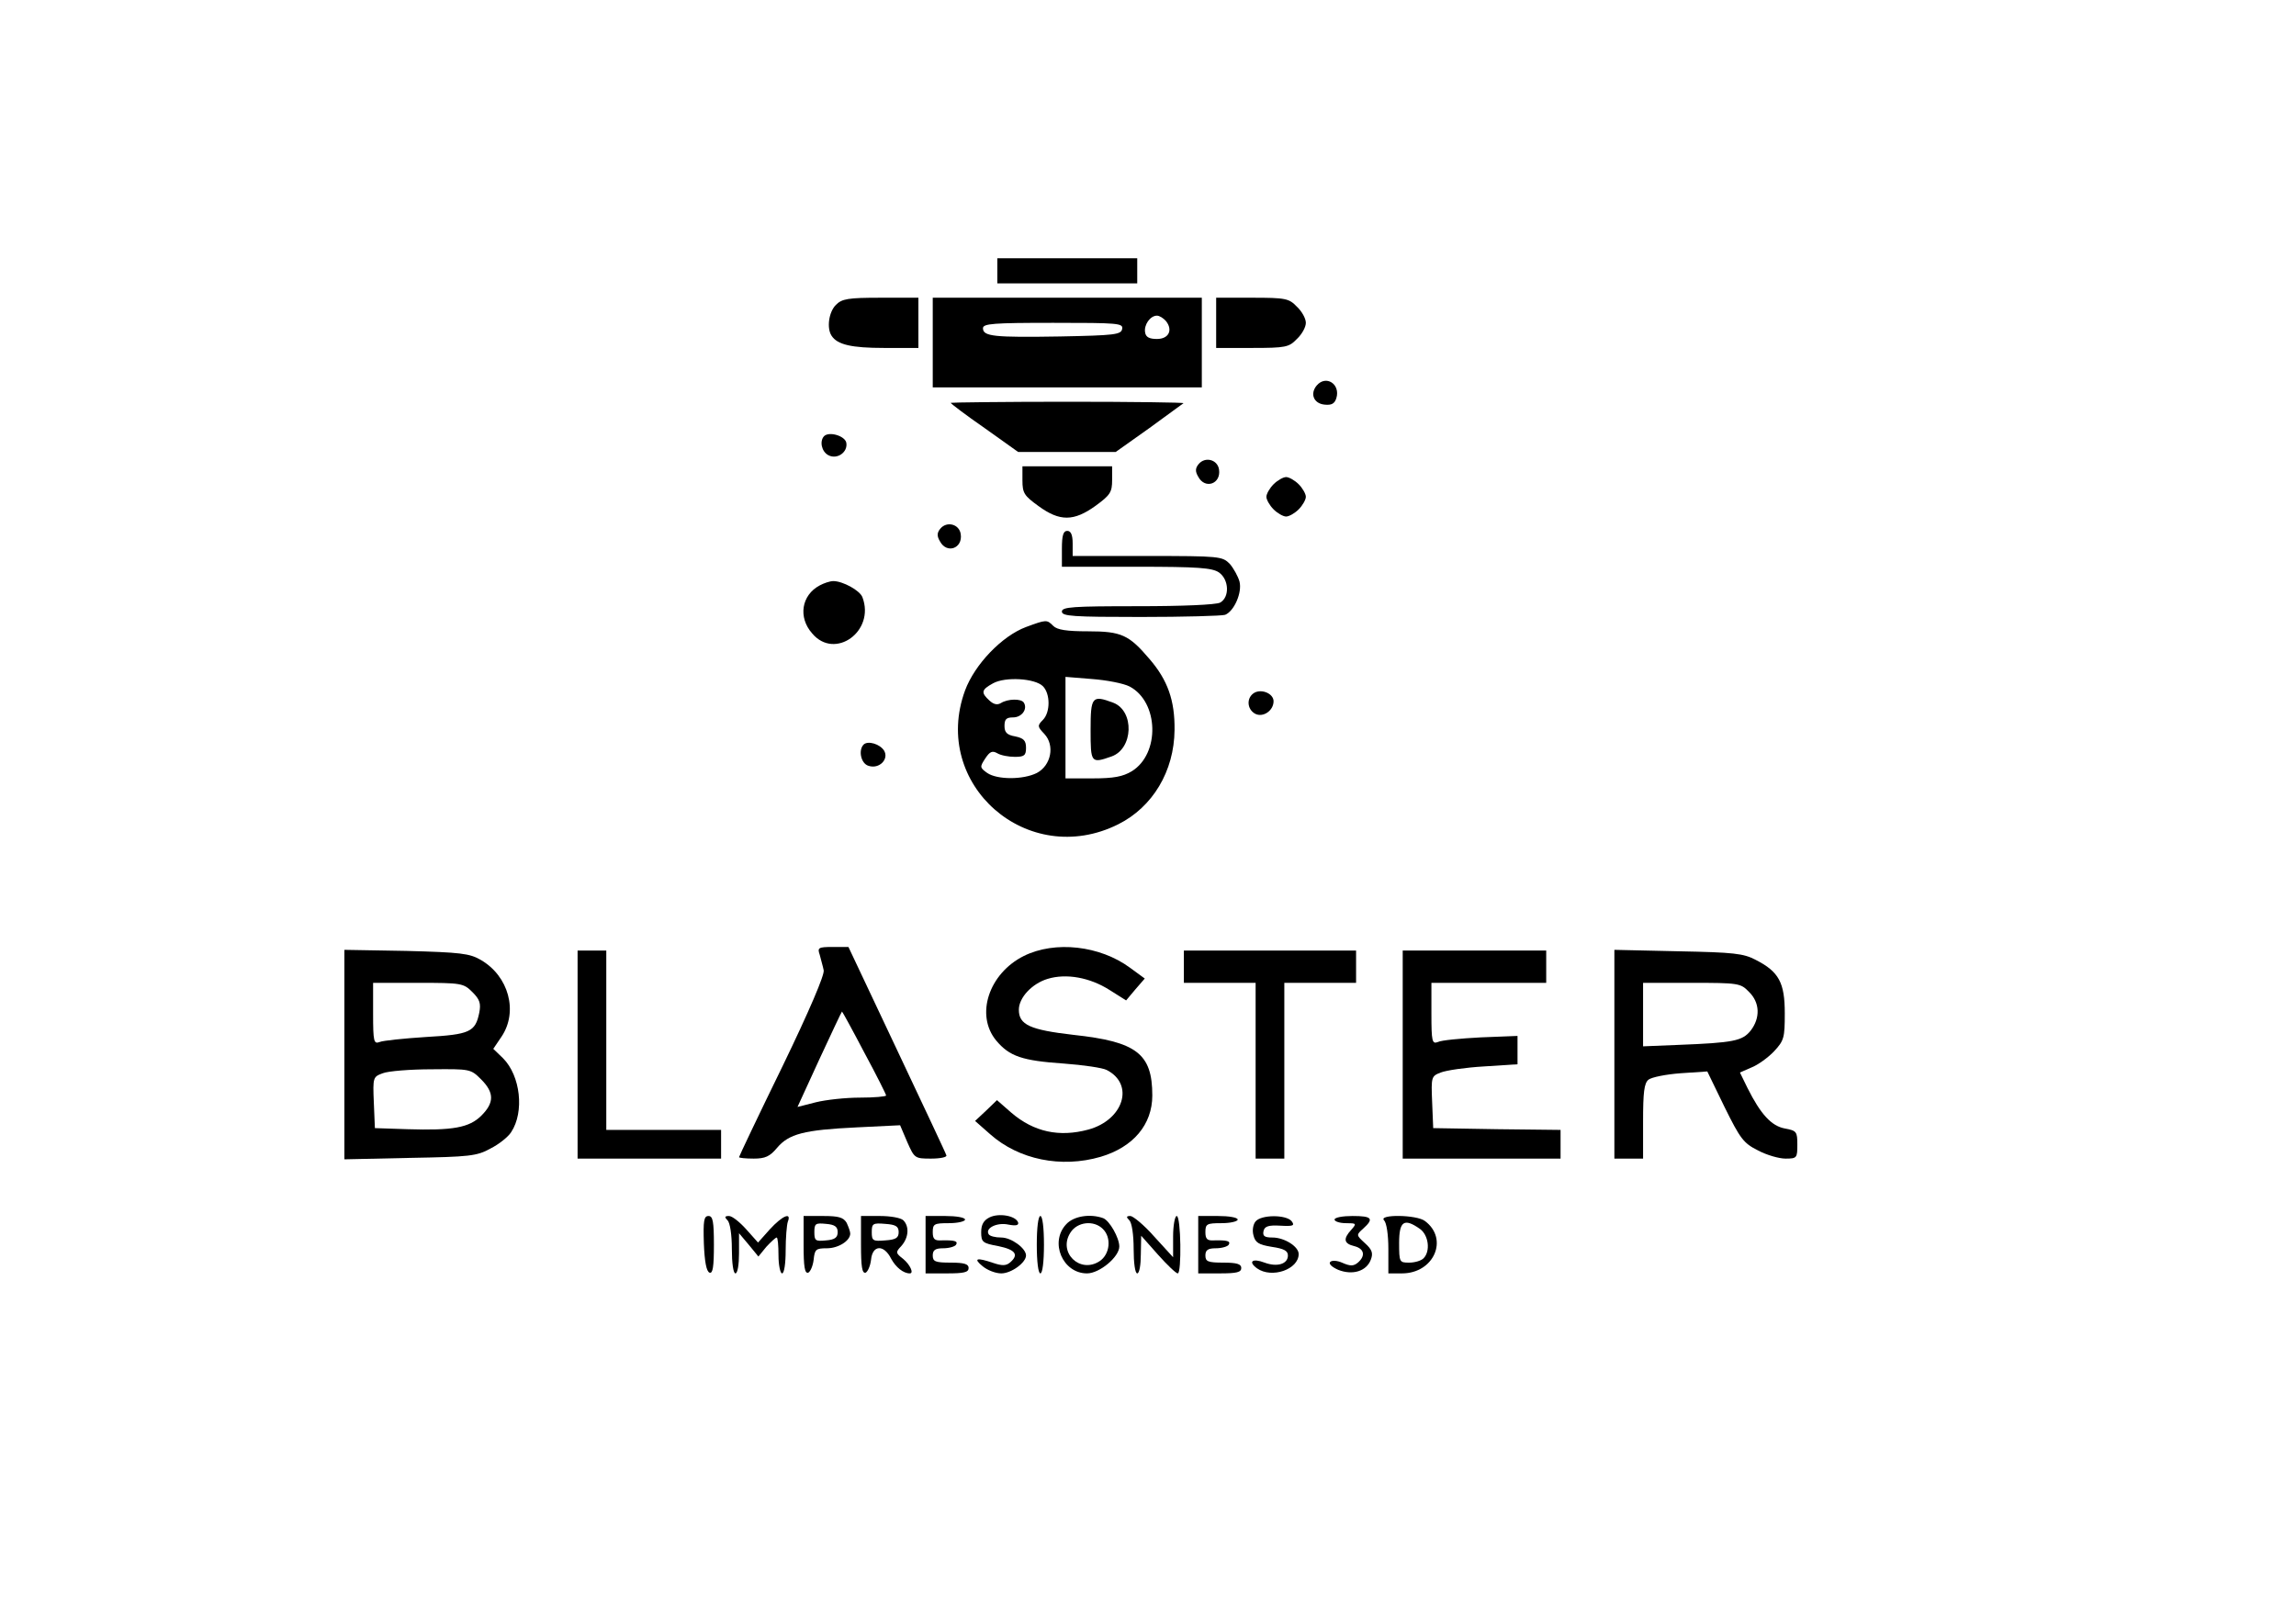 <?xml version="1.0" standalone="no"?>
<!DOCTYPE svg PUBLIC "-//W3C//DTD SVG 20010904//EN"
 "http://www.w3.org/TR/2001/REC-SVG-20010904/DTD/svg10.dtd">
<svg version="1.0" xmlns="http://www.w3.org/2000/svg"
 width="640pt" height="451pt" viewBox="0 0 640 451"
 preserveAspectRatio="xMidYMid meet">

<g transform="translate(0,451) scale(0.1,-0.1)"
fill="#000000" stroke="none">
<path d="M2780 3755 l0 -35 195 0 195 0 0 35 0 35 -195 0 -195 0 0 -35z"/>
<path d="M2330 3660 c-20 -20 -26 -65 -12 -86 16 -25 56 -34 146 -34 l96 0 0
70 0 70 -105 0 c-92 0 -108 -3 -125 -20z"/>
<path d="M2600 3555 l0 -125 375 0 375 0 0 125 0 125 -375 0 -375 0 0 -125z
m650 60 c20 -25 8 -50 -25 -50 -21 0 -31 5 -33 18 -4 21 14 47 33 47 7 0 18
-7 25 -15z m-122 -22 c-3 -16 -21 -18 -173 -21 -184 -3 -215 0 -215 23 0 13
30 15 196 15 181 0 195 -1 192 -17z"/>
<path d="M3390 3610 l0 -70 100 0 c94 0 103 2 125 25 14 13 25 33 25 45 0 12
-11 32 -25 45 -22 23 -31 25 -125 25 l-100 0 0 -70z"/>
<path d="M3670 3435 c-19 -23 -8 -50 22 -53 19 -2 28 2 33 18 12 39 -29 66
-55 35z"/>
<path d="M2650 3387 c0 -2 42 -34 94 -70 l94 -67 136 0 136 0 93 66 c50 37 94
68 96 70 2 2 -143 4 -322 4 -180 0 -327 -2 -327 -3z"/>
<path d="M2297 3294 c-13 -14 -7 -43 12 -53 24 -13 55 8 50 35 -4 19 -48 32
-62 18z"/>
<path d="M3341 3216 c-9 -11 -10 -20 -1 -35 19 -36 64 -20 58 20 -4 28 -39 37
-57 15z"/>
<path d="M2850 3171 c0 -36 5 -43 45 -72 59 -43 98 -43 159 1 41 30 46 38 46
72 l0 38 -125 0 -125 0 0 -39z"/>
<path d="M3550 3160 c-11 -11 -20 -27 -20 -35 0 -8 9 -24 20 -35 11 -11 27
-20 35 -20 8 0 24 9 35 20 11 11 20 27 20 35 0 8 -9 24 -20 35 -11 11 -27 20
-35 20 -8 0 -24 -9 -35 -20z"/>
<path d="M2621 3036 c-9 -11 -10 -20 -1 -35 19 -36 64 -20 58 20 -4 28 -39 37
-57 15z"/>
<path d="M2960 2980 l0 -50 208 0 c172 0 211 -3 230 -16 28 -20 30 -69 3 -84
-12 -6 -104 -10 -230 -10 -181 0 -211 -2 -211 -15 0 -13 31 -15 219 -15 121 0
227 3 236 6 25 10 48 62 40 93 -4 14 -16 36 -27 49 -21 21 -27 22 -230 22
l-208 0 0 35 c0 24 -5 35 -15 35 -11 0 -15 -12 -15 -50z"/>
<path d="M2285 2878 c-51 -27 -61 -89 -21 -134 63 -75 176 6 140 101 -7 19
-55 45 -81 45 -10 0 -27 -6 -38 -12z"/>
<path d="M2860 2762 c-67 -25 -143 -104 -170 -177 -96 -262 175 -499 427 -373
96 48 156 148 157 263 1 82 -19 139 -70 198 -57 67 -78 77 -171 77 -59 0 -86
4 -97 15 -18 18 -19 18 -76 -3z m47 -165 c21 -21 21 -73 0 -94 -16 -16 -15
-19 4 -39 30 -32 19 -88 -21 -109 -38 -19 -110 -19 -138 0 -21 15 -21 17 -6
40 13 20 20 23 34 15 10 -6 32 -10 49 -10 26 0 31 4 31 25 0 20 -6 27 -30 32
-23 4 -30 11 -30 29 0 19 5 24 24 24 24 0 41 23 30 41 -7 12 -45 11 -64 -1
-10 -6 -20 -4 -32 7 -24 22 -23 30 10 48 34 19 117 14 139 -8z m242 -1 c81
-43 85 -187 6 -236 -25 -15 -50 -20 -109 -20 l-76 0 0 141 0 142 74 -6 c40 -3
88 -12 105 -21z"/>
<path d="M3040 2475 c0 -92 1 -94 58 -74 61 21 65 127 5 150 -59 22 -63 17
-63 -76z"/>
<path d="M3497 2579 c-23 -13 -22 -46 2 -59 22 -11 51 9 51 35 0 21 -32 35
-53 24z"/>
<path d="M2407 2434 c-15 -16 -7 -53 14 -59 30 -10 58 19 43 43 -12 18 -45 28
-57 16z"/>
<path d="M2285 1848 c3 -13 9 -32 11 -43 3 -12 -40 -113 -115 -268 -67 -137
-121 -251 -121 -253 0 -2 18 -4 41 -4 32 0 45 6 65 30 33 39 75 50 221 57
l122 6 20 -47 c20 -45 21 -46 66 -46 26 0 45 4 43 9 -1 5 -64 138 -138 295
l-135 286 -44 0 c-40 0 -43 -2 -36 -22z m124 -272 c34 -63 61 -117 61 -120 0
-3 -33 -6 -73 -6 -40 0 -95 -6 -123 -13 l-51 -13 61 133 c34 73 62 133 63 133
1 0 29 -51 62 -114z"/>
<path d="M2854 1845 c-98 -49 -136 -165 -77 -236 37 -44 72 -56 188 -64 55 -4
109 -12 120 -18 78 -40 47 -139 -51 -166 -81 -22 -152 -7 -215 47 l-40 35 -30
-29 -31 -29 42 -37 c80 -71 198 -95 308 -63 91 27 144 90 144 171 0 117 -44
150 -220 169 -121 14 -152 28 -152 70 0 34 37 73 80 86 52 16 118 4 173 -31
l46 -29 26 31 26 30 -41 30 c-84 62 -209 76 -296 33z"/>
<path d="M960 1570 l0 -292 183 4 c166 3 186 5 224 26 24 12 50 33 58 46 37
56 26 157 -23 206 l-27 26 23 34 c47 70 20 169 -58 214 -31 18 -56 21 -207 25
l-173 3 0 -292z m357 174 c20 -20 24 -31 19 -57 -11 -54 -26 -61 -149 -68 -62
-4 -120 -10 -129 -14 -16 -6 -18 1 -18 79 l0 86 125 0 c122 0 127 -1 152 -26z
m24 -243 c37 -37 37 -65 1 -101 -34 -34 -80 -42 -207 -38 l-90 3 -3 72 c-3 70
-2 71 25 81 15 6 77 11 136 11 107 1 109 1 138 -28z"/>
<path d="M1610 1570 l0 -290 200 0 200 0 0 40 0 40 -160 0 -160 0 0 250 0 250
-40 0 -40 0 0 -290z"/>
<path d="M3300 1815 l0 -45 100 0 100 0 0 -245 0 -245 40 0 40 0 0 245 0 245
100 0 100 0 0 45 0 45 -240 0 -240 0 0 -45z"/>
<path d="M3910 1570 l0 -290 220 0 220 0 0 40 0 40 -177 2 -178 3 -3 73 c-3
70 -2 72 24 82 15 6 69 14 121 17 l93 6 0 40 0 39 -102 -4 c-57 -3 -111 -8
-120 -13 -16 -6 -18 1 -18 79 l0 86 160 0 160 0 0 45 0 45 -200 0 -200 0 0
-290z"/>
<path d="M4500 1571 l0 -291 40 0 40 0 0 104 c0 81 3 106 15 116 9 7 49 15 90
18 l74 5 48 -99 c44 -89 53 -101 93 -121 24 -13 59 -23 77 -23 32 0 33 2 33
39 0 36 -2 39 -35 45 -37 7 -67 39 -104 113 l-21 43 32 14 c18 7 47 28 63 45
28 30 30 38 30 106 0 85 -16 116 -81 149 -34 18 -61 21 -216 24 l-178 4 0
-291z m375 174 c31 -30 32 -73 5 -108 -23 -29 -48 -34 -202 -40 l-98 -4 0 88
0 89 135 0 c131 0 137 -1 160 -25z"/>
<path d="M2758 1116 c-16 -8 -23 -20 -23 -41 0 -28 4 -31 48 -39 48 -10 58
-24 32 -46 -11 -9 -22 -9 -46 -1 -47 16 -57 13 -30 -9 13 -11 36 -20 52 -20
28 0 69 30 69 50 0 20 -41 50 -69 50 -17 0 -32 4 -35 9 -11 17 23 34 55 27 21
-4 29 -2 27 6 -7 19 -54 27 -80 14z"/>
<path d="M1962 1043 c2 -50 7 -78 16 -81 9 -3 12 17 12 77 0 66 -3 81 -15 81
-13 0 -15 -13 -13 -77z"/>
<path d="M2028 1108 c7 -7 12 -40 12 -80 0 -39 4 -68 10 -68 6 0 10 25 10 56
l0 56 27 -32 27 -33 22 27 c13 14 26 26 29 26 3 0 5 -22 5 -50 0 -27 5 -50 10
-50 6 0 10 28 10 64 0 35 3 71 6 80 11 28 -15 17 -50 -21 l-33 -37 -33 37
c-18 20 -39 37 -48 37 -12 0 -13 -3 -4 -12z"/>
<path d="M2240 1039 c0 -60 3 -80 13 -77 6 3 13 19 15 36 3 29 6 32 37 32 32
0 65 21 65 41 0 6 -5 19 -10 30 -9 15 -22 19 -65 19 l-55 0 0 -81z m95 36 c0
-15 -8 -21 -32 -23 -30 -3 -33 -1 -33 23 0 24 3 26 33 23 24 -2 32 -8 32 -23z"/>
<path d="M2400 1039 c0 -60 3 -80 13 -77 6 3 13 19 15 36 4 42 36 43 56 3 13
-24 34 -41 52 -41 12 0 1 24 -18 40 -22 17 -22 19 -5 37 20 23 22 54 5 71 -7
7 -36 12 -65 12 l-53 0 0 -81z m105 36 c0 -16 -8 -21 -37 -23 -35 -3 -38 -1
-38 23 0 24 3 26 38 23 29 -2 37 -7 37 -23z"/>
<path d="M2580 1040 l0 -80 60 0 c47 0 60 3 60 15 0 11 -12 15 -50 15 -43 0
-50 3 -50 20 0 15 7 20 29 20 17 0 33 5 36 10 6 10 -4 13 -42 12 -18 -1 -23 4
-23 23 0 23 4 25 45 25 25 0 45 5 45 10 0 6 -25 10 -55 10 l-55 0 0 -80z"/>
<path d="M2890 1040 c0 -47 4 -80 10 -80 6 0 10 33 10 80 0 47 -4 80 -10 80
-6 0 -10 -33 -10 -80z"/>
<path d="M2972 1097 c-47 -50 -10 -137 58 -137 35 0 90 46 90 75 0 24 -27 72
-45 79 -36 13 -82 6 -103 -17z m102 -13 c25 -24 20 -71 -9 -90 -55 -36 -117
25 -81 80 19 30 65 35 90 10z"/>
<path d="M3148 1108 c7 -7 12 -40 12 -80 0 -39 4 -68 10 -68 6 0 10 24 10 53
l1 52 47 -53 c26 -29 50 -52 55 -52 11 0 9 160 -3 160 -5 0 -10 -26 -10 -57
l0 -58 -53 58 c-28 32 -59 57 -66 57 -12 0 -12 -3 -3 -12z"/>
<path d="M3340 1040 l0 -80 60 0 c47 0 60 3 60 15 0 11 -12 15 -50 15 -43 0
-50 3 -50 20 0 15 7 20 29 20 17 0 33 5 36 10 6 10 -4 13 -42 12 -18 -1 -23 4
-23 23 0 23 4 25 45 25 25 0 45 5 45 10 0 6 -25 10 -55 10 l-55 0 0 -80z"/>
<path d="M3500 1105 c-7 -8 -10 -25 -6 -39 5 -20 14 -26 51 -32 34 -5 45 -11
45 -24 0 -24 -30 -33 -65 -20 -34 13 -47 3 -21 -16 41 -29 116 -3 116 40 0 21
-40 46 -73 46 -22 0 -28 4 -25 18 3 13 13 17 47 15 36 -2 41 0 31 13 -16 18
-84 18 -100 -1z"/>
<path d="M3720 1110 c0 -5 14 -10 32 -10 29 0 30 -1 15 -18 -24 -26 -21 -39 8
-46 28 -7 32 -27 10 -46 -12 -10 -21 -10 -42 -1 -15 7 -30 8 -35 3 -5 -5 4
-14 22 -22 40 -16 79 -4 91 28 7 18 4 28 -16 46 -25 23 -25 23 -5 41 31 28 24
35 -30 35 -27 0 -50 -4 -50 -10z"/>
<path d="M3858 1108 c7 -7 12 -40 12 -80 l0 -68 38 0 c89 0 131 96 64 146 -23
18 -131 19 -114 2z m100 -24 c24 -17 30 -62 10 -82 -7 -7 -25 -12 -40 -12 -27
0 -28 1 -28 55 0 61 14 70 58 39z"/>
</g>
</svg>
